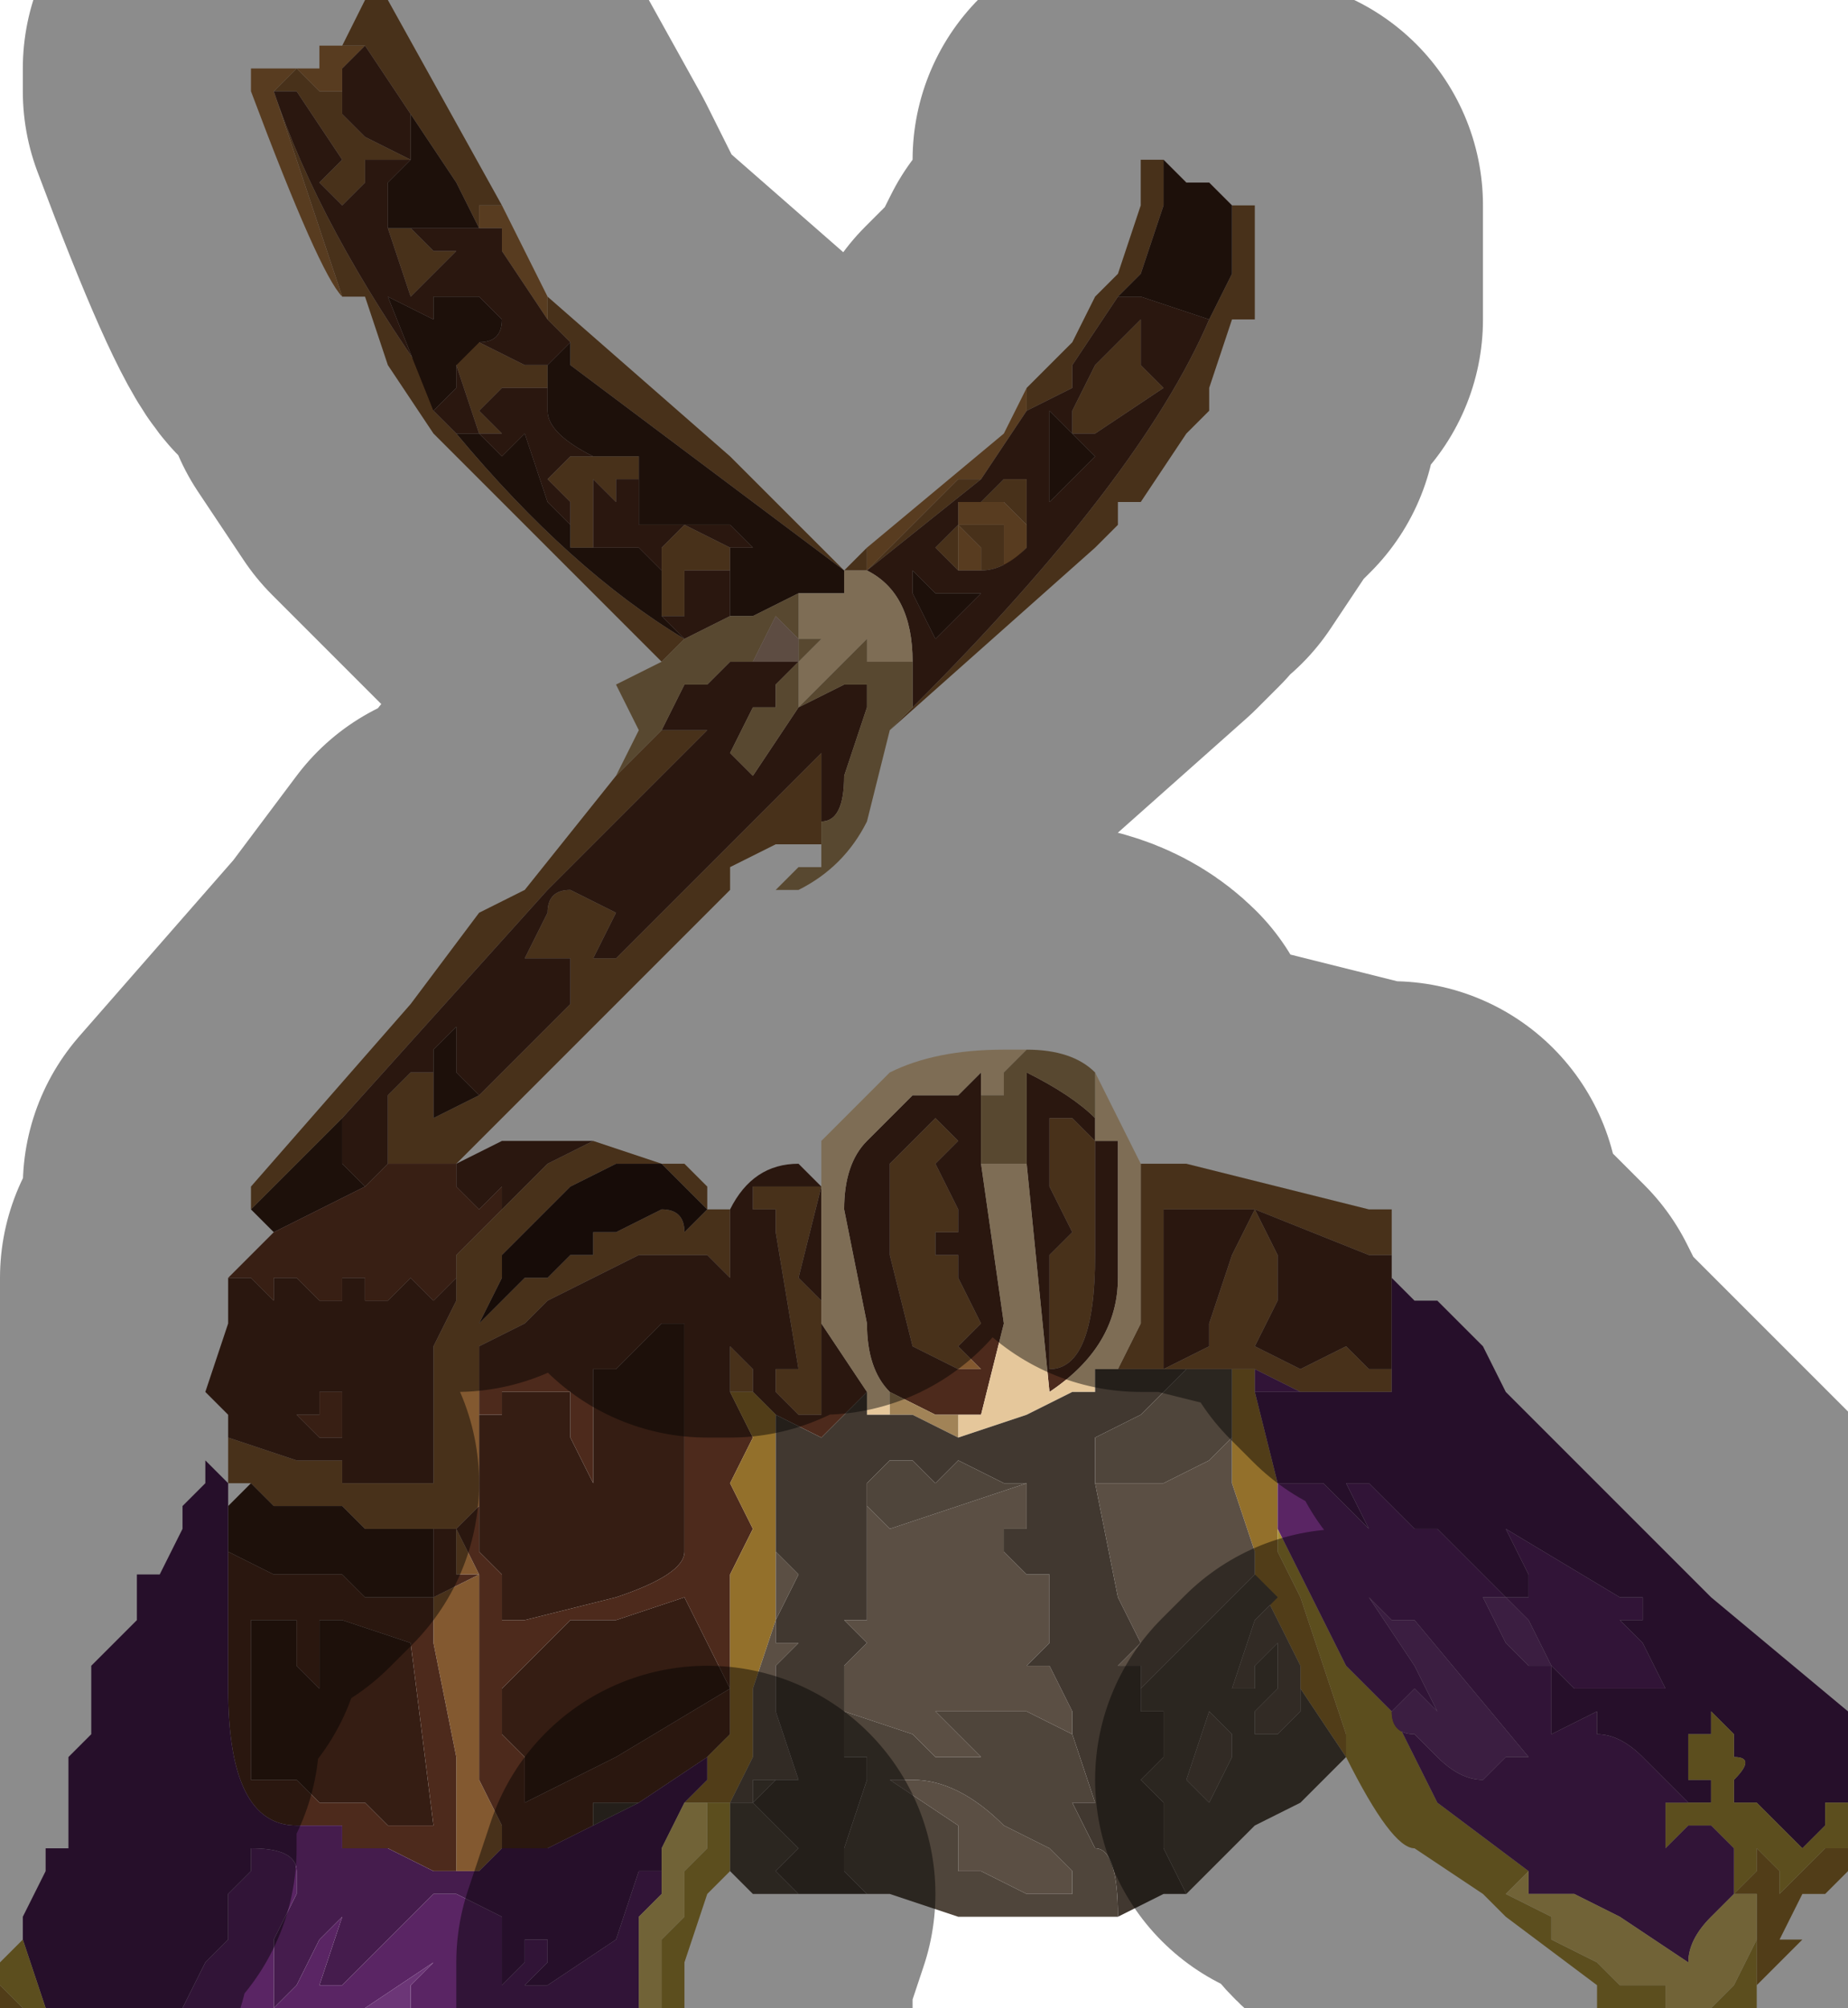 <?xml version="1.0" encoding="UTF-8" standalone="no"?>
<svg xmlns:xlink="http://www.w3.org/1999/xlink" height="4.4px" width="4.05px" xmlns="http://www.w3.org/2000/svg">
  <g transform="matrix(1.0, 0.0, 0.0, 1.0, 1.85, 2.15)">
    <path d="M0.4 -1.3 L0.45 -1.35 0.5 -1.4 0.5 -1.4 0.55 -1.5 0.6 -1.55 0.65 -1.7 0.65 -1.75 0.65 -1.8 0.7 -1.8 0.7 -1.8 0.7 -1.7 0.65 -1.55 0.6 -1.5 0.5 -1.35 0.5 -1.3 0.4 -1.25 0.4 -1.3 M0.85 -1.7 L0.9 -1.7 0.9 -1.5 0.9 -1.45 0.85 -1.45 0.8 -1.3 0.8 -1.25 0.75 -1.2 0.65 -1.05 0.6 -1.05 0.6 -1.0 0.55 -0.95 0.1 -0.55 0.15 -0.6 Q0.65 -1.1 0.8 -1.45 L0.85 -1.55 0.85 -1.65 0.85 -1.65 0.85 -1.7 M-0.05 -0.35 L-0.05 -0.3 -0.15 -0.3 -0.25 -0.25 -0.25 -0.2 -0.85 0.4 -0.85 0.4 -0.95 0.4 -0.95 0.4 -1.0 0.4 -0.95 0.4 -1.0 0.4 -1.0 0.25 -0.95 0.2 -0.9 0.2 -0.9 0.3 -0.8 0.25 -0.6 0.05 -0.6 -0.05 -0.65 -0.05 -0.7 -0.05 -0.65 -0.15 Q-0.65 -0.2 -0.6 -0.2 L-0.5 -0.15 -0.55 -0.05 -0.5 -0.05 -0.5 -0.05 -0.05 -0.5 -0.05 -0.35 M-0.55 0.35 L-0.4 0.4 Q-0.4 0.4 -0.35 0.4 L-0.3 0.45 -0.3 0.5 -0.25 0.5 -0.25 0.6 -0.25 0.65 -0.3 0.6 -0.35 0.6 -0.45 0.6 -0.55 0.65 -0.65 0.7 -0.7 0.75 -0.8 0.8 -0.8 0.85 -0.8 0.95 -0.8 1.0 -0.8 1.05 -0.8 1.15 -0.8 1.15 -0.85 1.2 -0.9 1.2 -0.9 1.2 -0.95 1.2 -1.05 1.2 -1.1 1.15 -1.1 1.15 -1.15 1.15 -1.15 1.15 -1.2 1.15 -1.25 1.15 -1.3 1.1 -1.3 1.1 -1.35 1.1 -1.35 1.05 -1.35 1.0 -1.35 0.95 -1.35 1.0 -1.2 1.05 -1.15 1.05 -1.15 1.05 -1.1 1.05 -1.1 1.1 -1.0 1.1 -0.95 1.1 -0.9 1.1 -0.9 1.0 -0.9 0.9 -0.9 0.8 -0.85 0.7 -0.85 0.65 -0.85 0.6 -0.85 0.6 -0.8 0.55 -0.75 0.5 -0.7 0.45 -0.65 0.4 -0.55 0.35 M0.65 0.4 L0.7 0.4 0.75 0.4 1.15 0.5 1.2 0.5 1.2 0.6 1.15 0.6 0.9 0.5 0.95 0.6 0.95 0.7 0.9 0.8 1.0 0.85 1.1 0.8 1.15 0.85 1.2 0.85 1.2 0.9 1.15 0.9 1.0 0.9 0.9 0.85 0.85 0.85 0.8 0.85 0.75 0.85 0.65 0.85 0.6 0.85 0.65 0.75 0.65 0.4 M-1.3 0.5 L-1.3 0.45 -0.95 0.05 -0.95 0.05 -0.8 -0.15 -0.7 -0.2 -0.5 -0.45 -0.5 -0.45 -0.4 -0.55 -0.4 -0.55 -0.3 -0.55 -0.3 -0.55 -0.65 -0.2 -1.1 0.3 -1.3 0.5 M-0.4 -0.7 L-0.45 -0.75 -0.45 -0.75 -0.5 -0.8 -0.55 -0.85 -0.85 -1.15 -0.9 -1.2 -1.0 -1.35 -1.05 -1.5 -1.1 -1.5 -1.15 -1.65 -1.25 -1.95 -1.2 -2.0 -1.15 -1.95 -1.15 -1.9 -1.15 -1.95 -1.1 -1.95 -1.1 -1.9 -1.05 -1.85 -0.95 -1.8 -0.95 -1.8 Q-1.0 -1.8 -1.05 -1.8 L-1.05 -1.75 Q-1.1 -1.7 -1.1 -1.7 L-1.15 -1.75 -1.1 -1.8 -1.2 -1.95 -1.2 -1.95 -1.25 -1.95 Q-1.15 -1.65 -0.9 -1.3 L-0.9 -1.25 -0.85 -1.2 Q-0.6 -0.9 -0.35 -0.75 L-0.4 -0.7 M-1.1 -2.05 L-1.05 -2.15 -1.0 -2.15 -0.75 -1.7 -0.8 -1.7 -0.8 -1.65 -0.85 -1.75 -0.95 -1.9 -1.05 -2.05 -1.0 -2.05 -1.0 -2.05 -1.05 -2.05 -1.1 -2.05 M-0.65 -1.5 L-0.25 -1.15 0.0 -0.9 0.05 -0.95 0.05 -0.9 0.05 -0.9 0.25 -1.1 0.3 -1.1 0.05 -0.9 0.05 -0.9 0.0 -0.9 -0.6 -1.35 -0.6 -1.4 -0.65 -1.45 -0.65 -1.5 M0.55 -1.35 L0.65 -1.45 0.65 -1.35 0.7 -1.3 0.55 -1.2 0.5 -1.2 0.5 -1.25 0.55 -1.35 M0.3 -1.05 L0.35 -1.1 0.35 -1.1 0.4 -1.1 0.4 -1.1 0.4 -0.95 Q0.35 -0.9 0.3 -0.9 0.3 -0.9 0.25 -0.9 L0.2 -0.95 0.25 -1.0 0.25 -0.9 Q0.25 -0.9 0.3 -0.9 L0.3 -0.95 0.25 -1.0 0.3 -1.0 0.3 -1.0 0.35 -1.0 0.35 -0.9 0.4 -0.95 0.4 -1.0 0.35 -1.05 0.3 -1.05 M0.7 0.5 L0.7 0.6 0.7 0.85 0.8 0.8 0.8 0.75 0.85 0.6 0.9 0.5 0.7 0.5 M0.5 0.3 L0.55 0.35 0.55 0.6 Q0.55 0.85 0.45 0.85 L0.45 0.8 0.45 0.6 0.5 0.55 0.45 0.45 0.45 0.3 0.5 0.3 M0.2 0.4 L0.25 0.5 0.25 0.55 Q0.25 0.55 0.2 0.55 L0.2 0.6 0.25 0.6 0.25 0.65 0.3 0.75 0.25 0.8 0.3 0.85 0.25 0.85 0.15 0.8 0.1 0.6 0.1 0.4 Q0.1 0.4 0.15 0.35 L0.2 0.3 0.25 0.35 0.2 0.4 M-0.6 -1.0 L-0.6 -1.05 -0.65 -1.1 -0.6 -1.15 -0.5 -1.15 -0.5 -1.15 -0.45 -1.15 -0.45 -1.1 -0.5 -1.1 -0.5 -1.05 -0.55 -1.1 -0.55 -1.05 -0.55 -0.95 -0.6 -0.95 -0.6 -1.0 M-0.95 -1.65 L-0.9 -1.6 -0.85 -1.6 -0.85 -1.6 -0.9 -1.55 -0.95 -1.5 -0.95 -1.5 -1.0 -1.65 -0.95 -1.65 M-0.9 -1.25 L-0.9 -1.25 M-0.85 -1.35 L-0.85 -1.4 -0.8 -1.4 -0.7 -1.35 -0.65 -1.35 -0.65 -1.3 -0.7 -1.3 -0.75 -1.3 -0.8 -1.25 -0.75 -1.2 -0.8 -1.2 -0.85 -1.35 M-0.25 -0.95 L-0.25 -0.9 -0.3 -0.9 -0.35 -0.9 -0.35 -0.8 -0.4 -0.8 -0.4 -0.85 -0.4 -0.9 -0.4 -0.95 -0.35 -1.0 -0.25 -0.95 -0.25 -0.95 M-0.5 0.4 L-0.6 0.45 -0.6 0.45 -0.7 0.55 -0.7 0.55 -0.75 0.6 -0.75 0.65 -0.8 0.75 -0.7 0.65 -0.65 0.65 -0.6 0.6 -0.55 0.6 -0.55 0.55 -0.5 0.55 -0.4 0.5 Q-0.35 0.5 -0.35 0.55 L-0.3 0.5 -0.35 0.45 -0.4 0.4 -0.5 0.4 M-0.1 0.45 L-0.05 0.45 -0.1 0.65 -0.05 0.7 -0.05 0.95 -0.1 0.95 -0.15 0.9 -0.15 0.85 -0.1 0.85 -0.15 0.55 -0.15 0.5 -0.2 0.5 -0.2 0.45 -0.1 0.45 M-0.9 0.3 L-0.9 0.3 M-0.9 1.35 L-0.8 1.3 -0.8 1.5 -0.8 1.75 -0.75 1.85 -0.75 1.9 -0.8 1.95 -0.85 1.95 -0.85 1.9 -0.85 1.85 -0.85 1.7 -0.9 1.45 -0.9 1.35 M-0.25 0.9 L-0.25 0.8 -0.2 0.85 -0.2 0.9 -0.2 0.9 -0.25 0.9 M-0.8 0.75 L-0.8 0.75 -0.8 0.75 M-0.85 1.25 L-0.85 1.2 -0.8 1.3 -0.85 1.3 -0.85 1.25" fill="#835930" fill-rule="evenodd" stroke="none"/>
    <path d="M0.4 -1.3 L0.4 -1.25 0.3 -1.1 0.25 -1.1 0.05 -0.9 0.05 -0.9 0.05 -0.95 0.35 -1.2 0.4 -1.3 M-1.1 -1.5 Q-1.15 -1.55 -1.3 -1.95 L-1.3 -2.0 -1.2 -2.0 -1.15 -2.0 -1.15 -2.05 -1.1 -2.05 -1.1 -2.05 -1.05 -2.05 -1.1 -2.0 -1.1 -1.95 -1.15 -1.95 -1.15 -1.9 -1.15 -1.95 -1.2 -2.0 -1.25 -1.95 -1.15 -1.65 -1.1 -1.5 M-0.75 -1.7 L-0.65 -1.5 -0.65 -1.5 -0.65 -1.45 -0.65 -1.45 -0.75 -1.6 -0.75 -1.65 -0.8 -1.65 -0.8 -1.7 -0.75 -1.7 M0.3 -1.05 L0.35 -1.05 0.4 -1.0 0.4 -0.95 0.35 -0.9 0.35 -1.0 0.3 -1.0 0.3 -1.0 0.25 -1.0 0.3 -0.95 0.3 -0.9 Q0.25 -0.9 0.25 -0.9 L0.25 -1.0 0.25 -1.05 0.3 -1.05" fill="#a16d3b" fill-rule="evenodd" stroke="none"/>
    <path d="M0.4 -1.25 L0.5 -1.3 0.5 -1.35 0.6 -1.5 0.65 -1.5 0.8 -1.45 Q0.65 -1.1 0.15 -0.6 L0.15 -0.7 Q0.15 -0.85 0.05 -0.9 L0.3 -1.1 0.4 -1.25 M-0.85 0.4 L-0.75 0.35 -0.6 0.35 -0.55 0.35 -0.65 0.4 -0.7 0.45 -0.75 0.5 -0.75 0.45 -0.8 0.5 -0.85 0.45 -0.85 0.4 -0.85 0.4 -0.85 0.4 -0.85 0.4 M-0.25 0.5 L-0.25 0.5 Q-0.2 0.4 -0.1 0.4 L-0.05 0.45 -0.05 0.45 -0.1 0.45 -0.2 0.45 -0.2 0.5 -0.15 0.5 -0.15 0.55 -0.1 0.85 -0.15 0.85 -0.15 0.9 -0.1 0.95 -0.05 0.95 -0.05 0.7 -0.1 0.65 -0.05 0.45 -0.05 0.75 0.05 0.9 0.0 0.95 -0.05 1.0 -0.15 0.95 -0.15 0.95 -0.2 0.9 -0.2 0.85 -0.25 0.8 -0.25 0.9 -0.2 1.0 -0.25 1.1 -0.2 1.2 -0.25 1.3 -0.25 1.55 -0.25 1.65 -0.3 1.7 -0.45 1.8 -0.45 1.8 -0.5 1.8 -0.5 1.8 -0.55 1.8 -0.55 1.85 -0.55 1.85 -0.65 1.9 -0.7 1.9 -0.75 1.9 -0.75 1.9 -0.75 1.85 -0.8 1.75 -0.8 1.5 -0.8 1.3 -0.9 1.35 -0.9 1.2 -0.85 1.2 -0.8 1.15 -0.8 1.15 -0.8 1.25 -0.75 1.3 -0.75 1.4 -0.7 1.4 -0.5 1.35 Q-0.35 1.3 -0.35 1.25 L-0.35 1.05 -0.35 0.9 -0.35 0.85 -0.35 0.75 -0.4 0.75 -0.4 0.75 -0.45 0.8 -0.5 0.85 -0.55 0.85 -0.55 0.9 -0.55 1.0 -0.55 1.1 -0.6 1.0 -0.6 0.9 -0.65 0.9 -0.75 0.9 -0.75 0.95 -0.8 0.95 -0.8 1.05 -0.8 1.0 -0.8 0.95 -0.8 0.85 -0.8 0.8 -0.7 0.75 -0.65 0.7 -0.55 0.65 -0.45 0.6 -0.35 0.6 -0.3 0.6 -0.25 0.65 -0.25 0.6 -0.25 0.5 M1.2 0.6 L1.2 0.65 1.2 0.85 1.15 0.85 1.1 0.8 1.0 0.85 0.9 0.8 0.95 0.7 0.95 0.6 0.9 0.5 1.15 0.6 1.2 0.6 M-1.35 0.95 L-1.4 0.9 -1.35 0.75 -1.35 0.65 -1.3 0.65 -1.3 0.65 -1.25 0.7 -1.25 0.65 -1.2 0.65 -1.15 0.7 -1.15 0.7 -1.1 0.7 -1.1 0.65 -1.05 0.65 -1.05 0.65 -1.05 0.7 -1.0 0.7 -0.95 0.65 -0.95 0.65 -0.9 0.7 -0.9 0.7 -0.85 0.65 -0.85 0.6 -0.85 0.65 -0.85 0.7 -0.9 0.8 -0.9 0.9 -0.9 1.0 -0.9 1.1 -0.95 1.1 -1.0 1.1 -1.1 1.1 -1.1 1.05 -1.15 1.05 -1.15 1.05 -1.2 1.05 -1.35 1.0 -1.35 0.95 M0.55 -1.35 L0.5 -1.25 0.5 -1.2 0.55 -1.2 0.7 -1.3 0.65 -1.35 0.65 -1.45 0.55 -1.35 M0.55 -1.15 L0.45 -1.25 0.45 -1.1 0.45 -1.05 0.5 -1.1 0.55 -1.15 M0.25 -1.0 L0.2 -0.95 0.25 -0.9 Q0.3 -0.9 0.3 -0.9 0.35 -0.9 0.4 -0.95 L0.4 -1.1 0.4 -1.1 0.35 -1.1 0.35 -1.1 0.3 -1.05 0.25 -1.05 0.25 -1.0 M0.15 -0.9 L0.15 -0.85 0.2 -0.75 0.3 -0.85 0.2 -0.85 0.15 -0.9 M-0.1 -0.7 L-0.1 -0.7 -0.15 -0.65 -0.15 -0.6 -0.2 -0.6 -0.25 -0.5 -0.2 -0.45 -0.1 -0.6 0.0 -0.65 0.05 -0.65 0.05 -0.6 0.0 -0.45 Q0.0 -0.35 -0.05 -0.35 L-0.05 -0.5 -0.5 -0.05 -0.5 -0.05 -0.55 -0.05 -0.5 -0.15 -0.6 -0.2 Q-0.65 -0.2 -0.65 -0.15 L-0.7 -0.05 -0.65 -0.05 -0.6 -0.05 -0.6 0.05 -0.8 0.25 -0.85 0.2 -0.85 0.1 -0.9 0.15 -0.9 0.2 -0.95 0.2 -1.0 0.25 -1.0 0.4 -0.95 0.4 -1.0 0.4 -1.05 0.45 -1.05 0.45 -1.1 0.4 -1.1 0.3 -0.65 -0.2 -0.3 -0.55 -0.3 -0.55 -0.4 -0.55 -0.35 -0.65 -0.3 -0.65 -0.25 -0.7 -0.25 -0.7 -0.2 -0.7 -0.1 -0.7 M0.55 0.3 L0.55 0.35 0.6 0.35 0.6 0.65 Q0.6 0.8 0.45 0.9 L0.4 0.4 0.4 0.2 Q0.5 0.25 0.55 0.3 M0.3 0.4 L0.35 0.75 0.3 0.95 0.25 0.95 0.2 0.95 0.1 0.9 Q0.05 0.85 0.05 0.75 L0.0 0.5 Q0.0 0.4 0.05 0.35 L0.1 0.3 0.15 0.25 0.25 0.25 Q0.3 0.2 0.3 0.2 L0.3 0.25 0.3 0.4 M0.5 0.3 L0.45 0.3 0.45 0.45 0.5 0.55 0.45 0.6 0.45 0.8 0.45 0.85 Q0.55 0.85 0.55 0.6 L0.55 0.35 0.5 0.3 M0.7 0.5 L0.9 0.5 0.85 0.6 0.8 0.75 0.8 0.8 0.7 0.85 0.7 0.6 0.7 0.5 M0.2 0.4 L0.25 0.35 0.2 0.3 0.15 0.35 Q0.1 0.4 0.1 0.4 L0.1 0.6 0.15 0.8 0.25 0.85 0.3 0.85 0.25 0.8 0.3 0.75 0.25 0.65 0.25 0.6 0.2 0.6 0.2 0.55 Q0.25 0.55 0.25 0.55 L0.25 0.5 0.2 0.4 M-0.95 -1.9 L-0.95 -1.85 -0.95 -1.8 -1.0 -1.75 -1.0 -1.65 -0.95 -1.65 -0.9 -1.65 -0.9 -1.65 -0.85 -1.65 -0.8 -1.65 -0.85 -1.75 -0.8 -1.65 -0.75 -1.65 -0.75 -1.6 -0.65 -1.45 -0.65 -1.45 -0.6 -1.4 -0.65 -1.35 -0.65 -1.3 -0.65 -1.25 Q-0.65 -1.2 -0.55 -1.15 L-0.5 -1.15 -0.6 -1.15 -0.65 -1.1 -0.6 -1.05 -0.6 -1.0 -0.65 -1.05 -0.7 -1.2 -0.75 -1.15 -0.8 -1.2 -0.85 -1.2 -0.9 -1.25 -0.9 -1.3 Q-1.15 -1.65 -1.25 -1.95 L-1.2 -1.95 -1.2 -1.95 -1.1 -1.8 -1.15 -1.75 -1.1 -1.7 Q-1.1 -1.7 -1.05 -1.75 L-1.05 -1.8 Q-1.0 -1.8 -0.95 -1.8 L-0.95 -1.8 -1.05 -1.85 -1.1 -1.9 -1.1 -1.95 -1.1 -2.0 -1.05 -2.05 -1.0 -2.05 -1.0 -2.05 -1.05 -2.05 -0.95 -1.9 M-0.9 -1.25 L-0.85 -1.3 -0.85 -1.35 -0.8 -1.4 Q-0.75 -1.4 -0.75 -1.45 L-0.8 -1.5 -0.8 -1.5 -0.85 -1.5 -0.9 -1.5 -0.9 -1.45 -0.9 -1.45 -1.0 -1.5 -1.0 -1.5 -0.9 -1.25 M-0.95 -1.65 L-1.0 -1.65 -0.95 -1.5 -0.95 -1.5 -0.9 -1.55 -0.85 -1.6 -0.85 -1.6 -0.9 -1.6 -0.95 -1.65 M-0.85 -1.35 L-0.8 -1.2 -0.75 -1.2 -0.8 -1.25 -0.75 -1.3 -0.7 -1.3 -0.65 -1.3 -0.65 -1.35 -0.7 -1.35 -0.8 -1.4 -0.85 -1.4 -0.85 -1.35 M-0.45 -1.1 L-0.4 -1.1 -0.45 -1.1 -0.45 -1.0 -0.35 -1.0 -0.25 -1.0 -0.25 -1.0 -0.2 -0.95 -0.2 -0.95 -0.25 -0.95 -0.25 -0.95 -0.35 -1.0 -0.4 -0.95 -0.4 -0.9 -0.45 -0.95 Q-0.45 -0.95 -0.5 -0.95 L-0.5 -0.95 -0.5 -0.95 -0.55 -0.95 -0.55 -1.05 -0.55 -1.1 -0.5 -1.05 -0.5 -1.1 -0.45 -1.1 M-0.25 -0.9 L-0.25 -0.8 -0.25 -0.8 -0.35 -0.75 -0.35 -0.75 -0.4 -0.8 -0.35 -0.8 -0.35 -0.9 -0.3 -0.9 -0.25 -0.9 M-0.8 0.75 L-0.8 0.75 -0.8 0.75 M-1.15 0.9 L-1.15 0.95 -1.2 0.95 -1.15 1.0 -1.15 1.0 -1.1 1.0 -1.1 0.9 -1.15 0.9 -1.15 0.9 M-1.35 1.25 L-1.35 1.25 -1.25 1.3 -1.2 1.3 -1.1 1.3 -1.05 1.35 -1.0 1.35 -0.9 1.35 -0.9 1.45 -0.85 1.7 -0.85 1.85 -0.85 1.9 -0.85 1.95 -0.9 1.95 -1.0 1.9 -1.05 1.9 -1.1 1.9 -1.1 1.85 -1.15 1.85 -1.2 1.85 Q-1.35 1.85 -1.35 1.55 L-1.35 1.45 -1.35 1.25 M-1.2 1.4 L-1.3 1.4 -1.3 1.75 -1.25 1.75 -1.25 1.75 -1.2 1.75 -1.15 1.8 -1.05 1.8 -1.0 1.85 -0.9 1.85 -0.95 1.45 -0.95 1.45 -1.1 1.4 -1.15 1.4 -1.15 1.5 -1.15 1.55 -1.2 1.5 -1.2 1.4 M-0.3 1.45 L-0.35 1.35 -0.5 1.4 -0.6 1.4 -0.7 1.5 -0.75 1.55 -0.75 1.55 -0.75 1.6 -0.75 1.65 -0.7 1.7 -0.7 1.8 -0.5 1.7 -0.25 1.55 -0.3 1.45 M-0.85 1.25 L-0.85 1.3 -0.8 1.3 -0.85 1.2 -0.85 1.25" fill="#4d2a1c" fill-rule="evenodd" stroke="none"/>
    <path d="M0.6 -1.5 L0.65 -1.55 0.7 -1.7 0.7 -1.8 0.75 -1.75 0.8 -1.75 0.85 -1.7 0.85 -1.65 0.85 -1.65 0.85 -1.55 0.8 -1.45 0.65 -1.5 0.6 -1.5 M-1.35 1.15 L-1.3 1.1 -1.3 1.1 -1.25 1.15 -1.2 1.15 -1.15 1.15 -1.15 1.15 -1.1 1.15 -1.1 1.15 -1.05 1.2 -0.95 1.2 -0.9 1.2 -0.9 1.2 -0.9 1.35 -1.0 1.35 -1.05 1.35 -1.1 1.3 -1.2 1.3 -1.25 1.3 -1.35 1.25 -1.35 1.25 -1.35 1.15 -1.35 1.15 M-1.25 0.55 L-1.3 0.5 -1.1 0.3 -1.1 0.4 -1.05 0.45 -1.25 0.55 M0.55 -1.15 L0.5 -1.1 0.45 -1.05 0.45 -1.1 0.45 -1.25 0.55 -1.15 M0.15 -0.9 L0.2 -0.85 0.3 -0.85 0.2 -0.75 0.15 -0.85 0.15 -0.9 M0.0 -0.9 L0.0 -0.85 -0.1 -0.85 -0.2 -0.8 -0.25 -0.8 -0.25 -0.9 -0.25 -0.95 -0.2 -0.95 -0.2 -0.95 -0.25 -1.0 -0.25 -1.0 -0.35 -1.0 -0.45 -1.0 -0.45 -1.1 -0.4 -1.1 -0.45 -1.1 -0.45 -1.15 -0.5 -1.15 -0.5 -1.15 -0.55 -1.15 Q-0.65 -1.2 -0.65 -1.25 L-0.65 -1.3 -0.65 -1.35 -0.6 -1.4 -0.6 -1.35 0.0 -0.9 M-0.9 0.2 L-0.9 0.15 -0.85 0.1 -0.85 0.2 -0.8 0.25 -0.9 0.3 -0.9 0.2 M-0.85 -1.75 L-0.8 -1.65 -0.85 -1.65 -0.9 -1.65 -0.9 -1.65 -0.95 -1.65 -1.0 -1.65 -1.0 -1.75 -0.95 -1.8 -0.95 -1.85 -0.95 -1.9 -0.85 -1.75 M-0.9 -1.25 L-1.0 -1.5 -1.0 -1.5 -0.9 -1.45 -0.9 -1.45 -0.9 -1.5 -0.85 -1.5 -0.8 -1.5 -0.8 -1.5 -0.75 -1.45 Q-0.75 -1.4 -0.8 -1.4 L-0.85 -1.35 -0.85 -1.3 -0.9 -1.25 -0.9 -1.25 M-0.85 -1.2 L-0.8 -1.2 -0.75 -1.15 -0.7 -1.2 -0.65 -1.05 -0.6 -1.0 -0.6 -0.95 -0.55 -0.95 -0.5 -0.95 -0.5 -0.95 -0.5 -0.95 Q-0.45 -0.95 -0.45 -0.95 L-0.4 -0.9 -0.4 -0.85 -0.4 -0.8 -0.35 -0.75 -0.35 -0.75 Q-0.6 -0.9 -0.85 -1.2 M-0.35 -0.75 L-0.35 -0.75 M-0.9 0.3 L-0.9 0.3 M-0.8 1.05 L-0.8 0.95 -0.75 0.95 -0.75 0.9 -0.65 0.9 -0.6 0.9 -0.6 1.0 -0.55 1.1 -0.55 1.0 -0.55 0.9 -0.55 0.85 -0.5 0.85 -0.45 0.8 -0.4 0.75 -0.4 0.75 -0.35 0.75 -0.35 0.85 -0.35 0.9 -0.35 1.05 -0.35 1.25 Q-0.35 1.3 -0.5 1.35 L-0.7 1.4 -0.75 1.4 -0.75 1.3 -0.8 1.25 -0.8 1.15 -0.8 1.05 M-1.2 1.4 L-1.2 1.5 -1.15 1.55 -1.15 1.5 -1.15 1.4 -1.1 1.4 -0.95 1.45 -0.95 1.45 -0.9 1.85 -1.0 1.85 -1.05 1.8 -1.15 1.8 -1.2 1.75 -1.25 1.75 -1.25 1.75 -1.3 1.75 -1.3 1.4 -1.2 1.4 M-0.3 1.45 L-0.25 1.55 -0.5 1.7 -0.7 1.8 -0.7 1.7 -0.75 1.65 -0.75 1.6 -0.75 1.55 -0.75 1.55 -0.7 1.5 -0.6 1.4 -0.5 1.4 -0.35 1.35 -0.3 1.45" fill="#351d13" fill-rule="evenodd" stroke="none"/>
    <path d="M-0.05 0.45 L-0.05 0.35 Q0.0 0.3 0.1 0.2 0.2 0.15 0.35 0.15 L0.4 0.15 0.35 0.2 0.35 0.25 0.3 0.25 0.3 0.2 Q0.3 0.2 0.25 0.25 L0.15 0.25 0.1 0.3 0.05 0.35 Q0.0 0.4 0.0 0.5 L0.05 0.75 Q0.05 0.85 0.1 0.9 L0.1 0.95 0.05 0.95 0.05 0.9 -0.05 0.75 -0.05 0.45 M0.55 0.2 L0.6 0.3 0.65 0.4 0.65 0.75 0.6 0.85 0.55 0.85 0.55 0.9 0.5 0.9 0.4 0.95 0.25 1.0 0.25 0.95 0.3 0.95 0.35 0.75 0.3 0.4 0.35 0.4 0.4 0.4 0.45 0.9 Q0.6 0.8 0.6 0.65 L0.6 0.35 0.55 0.35 0.55 0.3 0.55 0.2 M0.0 -0.9 L0.05 -0.9 0.05 -0.9 Q0.15 -0.85 0.15 -0.7 L0.1 -0.7 0.05 -0.7 0.05 -0.75 -0.1 -0.6 -0.1 -0.7 -0.05 -0.75 -0.1 -0.75 -0.1 -0.85 0.0 -0.85 0.0 -0.9" fill="#e5c79b" fill-rule="evenodd" stroke="none"/>
    <path d="M0.1 -0.55 L0.05 -0.35 Q0.0 -0.25 -0.1 -0.2 L-0.15 -0.2 -0.1 -0.25 -0.05 -0.25 -0.05 -0.35 Q0.0 -0.35 0.0 -0.45 L0.05 -0.6 0.05 -0.65 0.0 -0.65 -0.1 -0.6 -0.2 -0.45 -0.25 -0.5 -0.2 -0.6 -0.15 -0.6 -0.15 -0.65 -0.1 -0.7 -0.1 -0.7 -0.1 -0.6 0.05 -0.75 0.05 -0.7 0.1 -0.7 0.15 -0.7 0.15 -0.6 0.1 -0.55 M0.4 0.15 Q0.5 0.15 0.55 0.2 L0.55 0.3 Q0.5 0.25 0.4 0.2 L0.4 0.4 0.35 0.4 0.3 0.4 0.3 0.25 0.35 0.25 0.35 0.2 0.4 0.15 M-0.5 -0.45 L-0.45 -0.55 -0.5 -0.65 -0.4 -0.7 -0.4 -0.7 -0.35 -0.75 -0.25 -0.8 -0.25 -0.8 -0.2 -0.8 -0.1 -0.85 -0.1 -0.75 -0.05 -0.75 -0.1 -0.7 -0.1 -0.75 -0.15 -0.8 -0.2 -0.7 -0.2 -0.7 -0.25 -0.7 -0.25 -0.7 -0.3 -0.65 -0.35 -0.65 -0.4 -0.55 -0.4 -0.55 -0.5 -0.45 -0.5 -0.45 M0.25 0.95 L0.25 1.0 0.15 0.95 0.1 0.95 0.1 0.9 0.2 0.95 0.25 0.95 M-0.35 -0.75 L-0.35 -0.75" fill="#a18357" fill-rule="evenodd" stroke="none"/>
    <path d="M2.2 1.85 L2.2 1.95 2.15 2.0 2.1 2.0 2.05 2.1 2.1 2.1 2.0 2.2 2.0 2.25 2.0 2.1 2.0 2.0 1.95 2.0 2.0 1.95 2.0 1.9 2.05 1.95 2.05 2.0 2.15 1.9 2.2 1.9 2.2 1.85 M-1.8 2.25 L-1.85 2.25 -1.85 2.2 -1.8 2.25 M0.9 0.9 L0.95 1.1 0.95 1.2 0.95 1.25 1.0 1.35 1.05 1.5 1.1 1.65 1.1 1.7 1.0 1.55 1.0 1.5 0.9 1.3 0.9 1.25 0.85 1.1 0.85 1.05 0.85 1.0 0.85 0.95 0.85 0.85 0.9 0.85 0.9 0.9 M-0.15 0.95 L-0.15 1.1 -0.15 1.4 -0.2 1.55 -0.2 1.7 -0.25 1.8 -0.3 1.8 -0.35 1.8 -0.35 1.8 -0.3 1.75 -0.3 1.7 -0.25 1.65 -0.25 1.55 -0.25 1.3 -0.2 1.2 -0.25 1.1 -0.2 1.0 -0.25 0.9 -0.2 0.9 -0.2 0.9 -0.15 0.95 M1.0 1.55 L1.05 1.55 1.0 1.55 M-0.25 1.8 L-0.25 1.8" fill="#93702b" fill-rule="evenodd" stroke="none"/>
    <path d="M1.2 0.65 L1.25 0.7 1.3 0.7 1.4 0.8 1.45 0.9 1.5 0.95 1.55 1.0 1.9 1.35 2.2 1.6 2.2 1.8 2.15 1.8 2.15 1.85 2.1 1.9 2.05 1.85 2.0 1.8 1.95 1.8 1.95 1.75 Q2.0 1.7 1.95 1.7 L1.95 1.65 1.9 1.6 1.9 1.65 1.85 1.65 1.85 1.75 1.9 1.75 1.9 1.8 1.85 1.8 1.75 1.7 Q1.7 1.65 1.65 1.65 L1.65 1.6 1.55 1.65 Q1.55 1.6 1.55 1.55 L1.55 1.5 1.6 1.55 1.65 1.55 1.7 1.55 1.75 1.55 1.8 1.55 1.75 1.45 1.7 1.4 1.75 1.4 1.75 1.35 1.7 1.35 1.45 1.2 1.5 1.3 1.5 1.35 1.45 1.35 1.4 1.3 1.35 1.25 1.3 1.2 1.25 1.2 1.2 1.15 1.15 1.1 1.1 1.1 1.15 1.2 1.1 1.15 1.05 1.1 1.0 1.1 0.95 1.1 0.9 0.9 0.95 0.9 1.0 0.9 1.1 0.9 1.2 0.9 1.2 0.85 1.2 0.65 M-1.25 2.25 L-1.25 2.25 -1.25 2.1 -1.2 2.0 -1.2 1.95 Q-1.2 1.9 -1.3 1.9 L-1.3 1.95 -1.35 2.0 -1.35 2.05 -1.35 2.1 -1.4 2.15 -1.45 2.25 -1.75 2.25 -1.8 2.1 -1.8 2.05 -1.75 1.95 -1.75 1.9 -1.75 1.9 -1.7 1.9 -1.7 1.7 -1.65 1.65 -1.65 1.6 -1.65 1.5 -1.55 1.4 -1.55 1.35 -1.55 1.3 -1.5 1.3 -1.45 1.2 -1.45 1.15 -1.4 1.1 -1.4 1.05 -1.4 1.05 -1.35 1.1 -1.35 1.15 -1.35 1.15 -1.35 1.25 -1.35 1.45 -1.35 1.55 Q-1.35 1.85 -1.2 1.85 L-1.15 1.85 -1.1 1.85 -1.1 1.9 -1.05 1.9 -1.0 1.9 -0.9 1.95 -0.85 1.95 -0.8 1.95 -0.75 1.9 -0.75 1.9 -0.7 1.9 -0.65 1.9 -0.55 1.85 -0.55 1.85 -0.45 1.8 -0.45 1.8 -0.3 1.7 -0.3 1.75 -0.35 1.8 -0.35 1.8 -0.4 1.9 -0.4 1.9 -0.4 2.0 -0.4 1.95 -0.45 1.95 -0.5 2.1 -0.65 2.2 -0.7 2.2 -0.65 2.15 -0.65 2.15 -0.65 2.1 -0.7 2.1 -0.7 2.15 -0.75 2.2 -0.75 2.15 -0.75 2.05 -0.85 2.0 -0.85 2.0 -0.9 2.0 -0.9 2.0 -1.1 2.2 -1.1 2.2 -1.15 2.2 -1.15 2.2 -1.1 2.05 -1.1 2.05 -1.15 2.1 -1.2 2.2 -1.25 2.25" fill="#451c4d" fill-rule="evenodd" stroke="none"/>
    <path d="M2.2 1.8 L2.2 1.85 2.2 1.9 2.15 1.9 2.05 2.0 2.05 1.95 2.0 1.9 2.0 1.95 1.95 2.0 2.0 2.0 1.95 2.0 1.95 1.9 1.9 1.85 1.85 1.85 1.8 1.9 1.8 1.8 1.85 1.8 1.9 1.8 1.9 1.75 1.85 1.75 1.85 1.65 1.9 1.65 1.9 1.6 1.95 1.65 1.95 1.7 Q2.0 1.7 1.95 1.75 L1.95 1.8 2.0 1.8 2.05 1.85 2.1 1.9 2.15 1.85 2.15 1.8 2.2 1.8 M2.0 2.25 L1.9 2.25 1.95 2.2 2.0 2.1 2.0 2.25 M1.8 2.25 L1.65 2.25 1.65 2.2 1.45 2.05 1.4 2.0 1.25 1.9 Q1.2 1.9 1.1 1.7 L1.1 1.65 1.05 1.5 1.0 1.35 0.95 1.25 0.95 1.2 1.1 1.5 1.2 1.6 1.3 1.8 1.5 1.95 1.45 2.0 1.55 2.05 1.55 2.1 1.65 2.15 1.7 2.2 1.8 2.2 1.8 2.25 M-0.25 1.95 L-0.3 2.0 -0.35 2.15 -0.35 2.25 -0.4 2.25 -0.4 2.1 -0.35 2.05 -0.35 2.0 -0.35 1.95 -0.3 1.9 -0.3 1.9 -0.3 1.8 -0.25 1.8 -0.25 1.85 -0.25 1.95 M-1.75 2.25 L-1.8 2.25 -1.85 2.2 -1.85 2.15 -1.8 2.1 -1.75 2.25" fill="#a88e37" fill-rule="evenodd" stroke="none"/>
    <path d="M-0.45 2.25 L-0.95 2.25 -0.95 2.2 -0.9 2.15 -0.9 2.15 -1.05 2.25 -1.25 2.25 -1.45 2.25 -1.4 2.15 -1.35 2.1 -1.35 2.05 -1.35 2.0 -1.3 1.95 -1.3 1.9 Q-1.2 1.9 -1.2 1.95 L-1.2 2.0 -1.25 2.1 -1.25 2.25 -1.2 2.2 -1.15 2.1 -1.1 2.05 -1.1 2.05 -1.15 2.2 -1.15 2.2 -1.1 2.2 -1.1 2.2 -0.9 2.0 -0.9 2.0 -0.85 2.0 -0.85 2.0 -0.75 2.05 -0.75 2.15 -0.75 2.2 -0.7 2.15 -0.7 2.1 -0.65 2.1 -0.65 2.15 -0.65 2.15 -0.7 2.2 -0.65 2.2 -0.5 2.1 -0.45 1.95 -0.4 1.95 -0.4 2.0 -0.4 2.0 -0.45 2.05 -0.45 2.15 -0.45 2.25 M1.2 0.9 L1.1 0.9 1.0 0.9 0.95 0.9 0.9 0.9 0.9 0.85 1.0 0.9 1.15 0.9 1.2 0.9 M0.95 1.1 L1.0 1.1 1.05 1.1 1.1 1.15 1.15 1.2 1.1 1.1 1.15 1.1 1.2 1.15 1.25 1.2 1.3 1.2 1.35 1.25 1.4 1.3 1.45 1.35 1.5 1.35 1.5 1.3 1.45 1.2 1.7 1.35 1.75 1.35 1.75 1.4 1.7 1.4 1.75 1.45 1.8 1.55 1.75 1.55 1.7 1.55 1.65 1.55 1.6 1.55 1.55 1.5 1.55 1.55 Q1.55 1.6 1.55 1.65 L1.65 1.6 1.65 1.65 Q1.7 1.65 1.75 1.7 L1.85 1.8 1.8 1.8 1.8 1.9 1.85 1.85 1.9 1.85 1.95 1.9 1.95 2.0 1.9 2.05 Q1.85 2.1 1.85 2.15 L1.7 2.05 Q1.6 2.0 1.6 2.0 L1.5 2.0 1.5 1.95 1.3 1.8 1.2 1.6 1.1 1.5 0.95 1.2 0.95 1.1 M1.45 1.35 L1.4 1.35 1.45 1.45 1.5 1.5 1.55 1.5 1.5 1.4 1.45 1.35 M1.3 1.35 L1.5 1.55 1.3 1.35 M1.15 1.35 L1.25 1.5 1.3 1.6 1.25 1.55 1.2 1.6 Q1.2 1.65 1.25 1.65 L1.3 1.7 Q1.35 1.75 1.4 1.75 L1.45 1.7 1.5 1.7 1.25 1.4 1.2 1.4 1.15 1.35" fill="#5a2564" fill-rule="evenodd" stroke="none"/>
    <path d="M-0.15 1.1 L-0.15 1.2 -0.15 1.25 -0.1 1.3 -0.15 1.4 -0.15 1.45 -0.1 1.45 -0.15 1.5 -0.15 1.6 -0.1 1.75 -0.15 1.75 -0.15 1.75 -0.2 1.75 -0.2 1.8 -0.2 1.8 -0.25 1.8 -0.2 1.7 -0.2 1.55 -0.15 1.4 -0.15 1.1 M0.05 1.15 L0.1 1.2 0.25 1.15 0.4 1.1 0.4 1.2 0.35 1.2 0.35 1.25 0.4 1.3 0.45 1.3 0.45 1.45 0.4 1.5 0.45 1.5 0.5 1.6 0.5 1.65 0.4 1.6 0.35 1.6 0.3 1.6 0.2 1.6 0.25 1.65 0.3 1.7 0.2 1.7 0.15 1.65 0.0 1.6 0.0 1.5 0.05 1.45 0.0 1.4 0.05 1.4 0.05 1.25 0.05 1.15 M0.85 1.0 L0.85 1.05 0.85 1.1 0.9 1.25 0.9 1.3 1.0 1.5 1.0 1.55 1.05 1.55 1.0 1.55 1.0 1.6 0.95 1.65 0.9 1.65 0.9 1.6 0.95 1.55 0.95 1.45 Q0.95 1.45 0.9 1.5 L0.9 1.55 0.85 1.55 0.9 1.4 0.95 1.35 0.9 1.3 0.65 1.55 0.65 1.5 0.6 1.5 0.65 1.45 0.6 1.35 0.55 1.1 0.55 1.05 0.55 1.1 0.6 1.1 0.7 1.1 0.8 1.05 0.85 1.0 M0.85 1.65 L0.85 1.7 0.8 1.8 0.75 1.75 0.8 1.6 0.85 1.65 M0.15 1.75 Q0.25 1.75 0.35 1.85 L0.45 1.9 0.5 1.95 0.5 2.0 0.4 2.0 0.3 1.95 0.25 1.95 0.25 1.85 0.1 1.75 0.15 1.75" fill="#5b4f44" fill-rule="evenodd" stroke="none"/>
    <path d="M0.75 2.0 L0.7 2.0 0.6 2.05 Q0.6 1.9 0.55 1.9 L0.5 1.8 Q0.55 1.8 0.55 1.8 L0.5 1.65 0.5 1.6 0.45 1.5 0.4 1.5 0.45 1.45 0.45 1.3 0.4 1.3 0.35 1.25 0.35 1.2 0.4 1.2 0.4 1.1 0.35 1.1 0.25 1.05 0.2 1.1 0.15 1.05 0.1 1.05 0.05 1.1 0.05 1.15 0.05 1.25 0.05 1.4 0.0 1.4 0.05 1.45 0.0 1.5 0.0 1.6 0.0 1.65 0.0 1.7 0.05 1.7 0.05 1.75 0.0 1.9 0.0 1.95 0.05 2.0 -0.1 2.0 -0.1 2.0 -0.15 1.95 -0.1 1.9 -0.15 1.85 -0.2 1.8 -0.15 1.75 -0.15 1.75 -0.1 1.75 -0.15 1.6 -0.15 1.5 -0.1 1.45 -0.15 1.45 -0.15 1.4 -0.1 1.3 -0.15 1.25 -0.15 1.2 -0.15 1.1 -0.15 0.95 -0.15 0.95 -0.05 1.0 0.0 0.95 0.05 0.9 0.05 0.95 0.1 0.95 0.15 0.95 0.25 1.0 0.4 0.95 0.5 0.9 0.55 0.9 0.55 0.85 0.6 0.85 0.65 0.85 0.75 0.85 0.65 0.95 0.55 1.0 0.55 1.05 0.55 1.1 0.6 1.35 0.65 1.45 0.6 1.5 0.65 1.5 0.65 1.55 0.65 1.6 0.7 1.6 0.7 1.7 0.65 1.75 0.7 1.8 0.7 1.9 0.75 2.0 M0.9 0.85 L0.9 0.9 0.9 0.85 M0.85 0.85 L0.85 0.95 0.85 0.85 M0.85 1.05 L0.85 1.1 0.85 1.05 M0.9 1.25 L0.9 1.3 0.9 1.25 M1.0 1.5 L1.0 1.55 1.0 1.5 M-0.55 1.85 L-0.55 1.8 -0.5 1.8 -0.5 1.8 -0.45 1.8 -0.55 1.85" fill="#413830" fill-rule="evenodd" stroke="none"/>
    <path d="M1.1 1.7 L1.05 1.75 1.0 1.8 0.9 1.85 0.75 2.0 0.7 1.9 0.7 1.8 0.65 1.75 0.7 1.7 0.7 1.6 0.65 1.6 0.65 1.55 0.9 1.3 0.95 1.35 0.9 1.4 0.85 1.55 0.9 1.55 0.9 1.5 Q0.95 1.45 0.95 1.45 L0.95 1.55 0.9 1.6 0.9 1.65 0.95 1.65 1.0 1.6 1.0 1.55 1.1 1.7 M0.6 2.05 L0.55 2.05 0.5 2.05 0.4 2.05 0.35 2.05 0.25 2.05 0.1 2.0 0.05 2.0 0.0 1.95 0.0 1.9 0.05 1.75 0.05 1.7 0.0 1.7 0.0 1.65 0.0 1.6 0.15 1.65 0.2 1.7 0.3 1.7 0.25 1.65 0.2 1.6 0.3 1.6 0.35 1.6 0.4 1.6 0.5 1.65 0.55 1.8 Q0.55 1.8 0.5 1.8 L0.55 1.9 Q0.6 1.9 0.6 2.05 M-0.1 2.0 L-0.2 2.0 -0.2 2.0 -0.25 1.95 -0.25 1.95 -0.25 1.85 -0.25 1.8 -0.25 1.8 -0.2 1.8 -0.2 1.8 -0.2 1.75 -0.15 1.75 -0.2 1.8 -0.15 1.85 -0.1 1.9 -0.15 1.95 -0.1 2.0 M0.05 1.15 L0.05 1.1 0.1 1.05 0.15 1.05 0.2 1.1 0.25 1.05 0.35 1.1 0.4 1.1 0.25 1.15 0.1 1.2 0.05 1.15 M0.75 0.85 L0.8 0.85 0.85 0.85 0.85 0.95 0.85 1.0 0.8 1.05 0.7 1.1 0.6 1.1 0.55 1.1 0.55 1.05 0.55 1.0 0.65 0.95 0.75 0.85 M0.85 1.65 L0.8 1.6 0.75 1.75 0.8 1.8 0.85 1.7 0.85 1.65 M0.15 1.75 L0.1 1.75 0.25 1.85 0.25 1.95 0.3 1.95 0.4 2.0 0.5 2.0 0.5 1.95 0.45 1.9 0.35 1.85 Q0.25 1.75 0.15 1.75 M-0.35 1.8 L-0.4 1.9 -0.4 1.9 -0.35 1.8" fill="#4f453b" fill-rule="evenodd" stroke="none"/>
    <path d="M-0.95 2.25 L-1.05 2.25 -0.9 2.15 -0.9 2.15 -0.95 2.2 -0.95 2.25 M1.45 1.35 L1.5 1.4 1.55 1.5 1.5 1.5 1.45 1.45 1.4 1.35 1.45 1.35 M1.3 1.35 L1.5 1.55 1.3 1.35 M1.15 1.35 L1.2 1.4 1.25 1.4 1.5 1.7 1.45 1.7 1.4 1.75 Q1.35 1.75 1.3 1.7 L1.25 1.65 Q1.2 1.65 1.2 1.6 L1.25 1.55 1.3 1.6 1.25 1.5 1.15 1.35" fill="#6c3677" fill-rule="evenodd" stroke="none"/>
    <path d="M1.9 2.25 L1.8 2.25 1.8 2.2 1.7 2.2 1.65 2.15 1.55 2.1 1.55 2.05 1.45 2.0 1.5 1.95 1.5 2.0 1.6 2.0 Q1.6 2.0 1.7 2.05 L1.85 2.15 Q1.85 2.1 1.9 2.05 L1.95 2.0 2.0 2.0 2.0 2.1 1.95 2.2 1.9 2.25 M-0.4 2.25 L-0.45 2.25 -0.45 2.15 -0.45 2.05 -0.4 2.0 -0.4 2.0 -0.4 1.9 -0.35 1.8 -0.35 1.8 -0.3 1.8 -0.3 1.9 -0.3 1.9 -0.35 1.95 -0.35 2.0 -0.35 2.05 -0.4 2.1 -0.4 2.25 M-0.35 1.8 L-0.35 1.8" fill="#cdb565" fill-rule="evenodd" stroke="none"/>
    <path d="M-0.1 -0.7 L-0.2 -0.7 -0.2 -0.7 -0.15 -0.8 -0.1 -0.75 -0.1 -0.7" fill="#aa8b78" fill-rule="evenodd" stroke="none"/>
    <path d="M-0.5 0.4 L-0.4 0.4 -0.35 0.45 -0.3 0.5 -0.35 0.55 Q-0.35 0.5 -0.4 0.5 L-0.5 0.55 -0.55 0.55 -0.55 0.6 -0.6 0.6 -0.65 0.65 -0.7 0.65 -0.8 0.75 -0.75 0.65 -0.75 0.6 -0.7 0.55 -0.7 0.55 -0.6 0.45 -0.6 0.45 -0.5 0.4" fill="#2a160f" fill-rule="evenodd" stroke="none"/>
    <path d="M-1.35 0.65 L-1.25 0.55 -1.05 0.45 -1.05 0.45 -1.0 0.4 -0.95 0.4 -0.95 0.4 -0.85 0.4 -0.85 0.4 -0.85 0.4 -0.85 0.45 -0.8 0.5 -0.75 0.45 -0.75 0.5 -0.8 0.55 -0.85 0.6 -0.85 0.6 -0.85 0.65 -0.9 0.7 -0.9 0.7 -0.95 0.65 -0.95 0.65 -1.0 0.7 -1.05 0.7 -1.05 0.65 -1.05 0.65 -1.1 0.65 -1.1 0.7 -1.15 0.7 -1.15 0.7 -1.2 0.65 -1.25 0.65 -1.25 0.7 -1.3 0.65 -1.3 0.65 -1.35 0.65 M-1.15 0.9 L-1.15 0.9 -1.1 0.9 -1.1 1.0 -1.15 1.0 -1.15 1.0 -1.2 0.95 -1.15 0.95 -1.15 0.9" fill="#663825" fill-rule="evenodd" stroke="none"/>
    <path d="M0.7 -1.8 L0.7 -1.8 0.65 -1.8 0.65 -1.75 0.65 -1.7 0.6 -1.55 0.55 -1.5 0.5 -1.4 0.5 -1.4 0.45 -1.35 0.4 -1.3 0.35 -1.2 0.05 -0.95 0.0 -0.9 -0.25 -1.15 -0.65 -1.5 -0.65 -1.5 -0.75 -1.7 -1.0 -2.15 -1.05 -2.15 -1.1 -2.05 -1.1 -2.05 -1.15 -2.05 -1.15 -2.0 -1.2 -2.0 -1.3 -2.0 -1.3 -1.95 Q-1.15 -1.55 -1.1 -1.5 L-1.05 -1.5 -1.0 -1.35 -0.9 -1.2 -0.85 -1.15 -0.55 -0.85 -0.5 -0.8 -0.45 -0.75 -0.45 -0.75 -0.4 -0.7 -0.4 -0.7 -0.5 -0.65 -0.45 -0.55 -0.5 -0.45 -0.7 -0.2 -0.8 -0.15 -0.95 0.05 -0.95 0.05 -1.3 0.45 -1.3 0.5 -1.25 0.55 -1.35 0.65 -1.35 0.75 -1.4 0.9 -1.35 0.95 -1.35 1.0 -1.35 1.05 -1.35 1.1 -1.35 1.15 -1.3 1.1 -1.35 1.1 -1.4 1.05 -1.4 1.05 -1.4 1.1 -1.45 1.15 -1.45 1.2 -1.5 1.3 -1.55 1.3 -1.55 1.35 -1.55 1.4 -1.65 1.5 -1.65 1.6 -1.65 1.65 -1.7 1.7 -1.7 1.9 -1.75 1.9 -1.75 1.9 -1.75 1.95 -1.8 2.05 -1.8 2.1 -1.85 2.15 -1.85 2.2 -1.85 2.25 M0.7 -1.8 L0.75 -1.75 0.8 -1.75 0.85 -1.7 0.9 -1.7 0.9 -1.5 0.9 -1.45 0.85 -1.45 0.8 -1.3 0.8 -1.25 0.75 -1.2 0.65 -1.05 0.6 -1.05 0.6 -1.0 0.55 -0.95 0.1 -0.55 0.05 -0.35 Q0.0 -0.25 -0.1 -0.2 L-0.15 -0.2 -0.1 -0.25 -0.05 -0.25 -0.05 -0.35 -0.05 -0.3 -0.15 -0.3 -0.25 -0.25 -0.25 -0.2 -0.85 0.4 -0.75 0.35 -0.6 0.35 -0.55 0.35 -0.4 0.4 Q-0.4 0.4 -0.35 0.4 L-0.3 0.45 -0.3 0.5 -0.25 0.5 -0.25 0.5 Q-0.2 0.4 -0.1 0.4 L-0.05 0.45 -0.05 0.45 -0.05 0.35 Q0.0 0.3 0.1 0.2 0.2 0.15 0.35 0.15 L0.4 0.15 Q0.5 0.15 0.55 0.2 L0.6 0.3 0.65 0.4 0.7 0.4 0.75 0.4 1.15 0.5 1.2 0.5 1.2 0.6 1.2 0.65 1.25 0.7 1.3 0.7 1.4 0.8 1.45 0.9 1.5 0.95 1.55 1.0 1.9 1.35 2.2 1.6 M2.2 1.95 L2.15 2.0 2.1 2.0 2.05 2.1 2.1 2.1 2.0 2.2 2.0 2.25 M1.65 2.2 L1.45 2.05 1.4 2.0 1.25 1.9 Q1.2 1.9 1.1 1.7 L1.05 1.75 M-0.3 2.0 L-0.35 2.15 -0.35 2.25" fill="none" stroke="#000000" stroke-linecap="round" stroke-linejoin="round" stroke-opacity="0.451" stroke-width="1.0"/>
  </g>
</svg>
